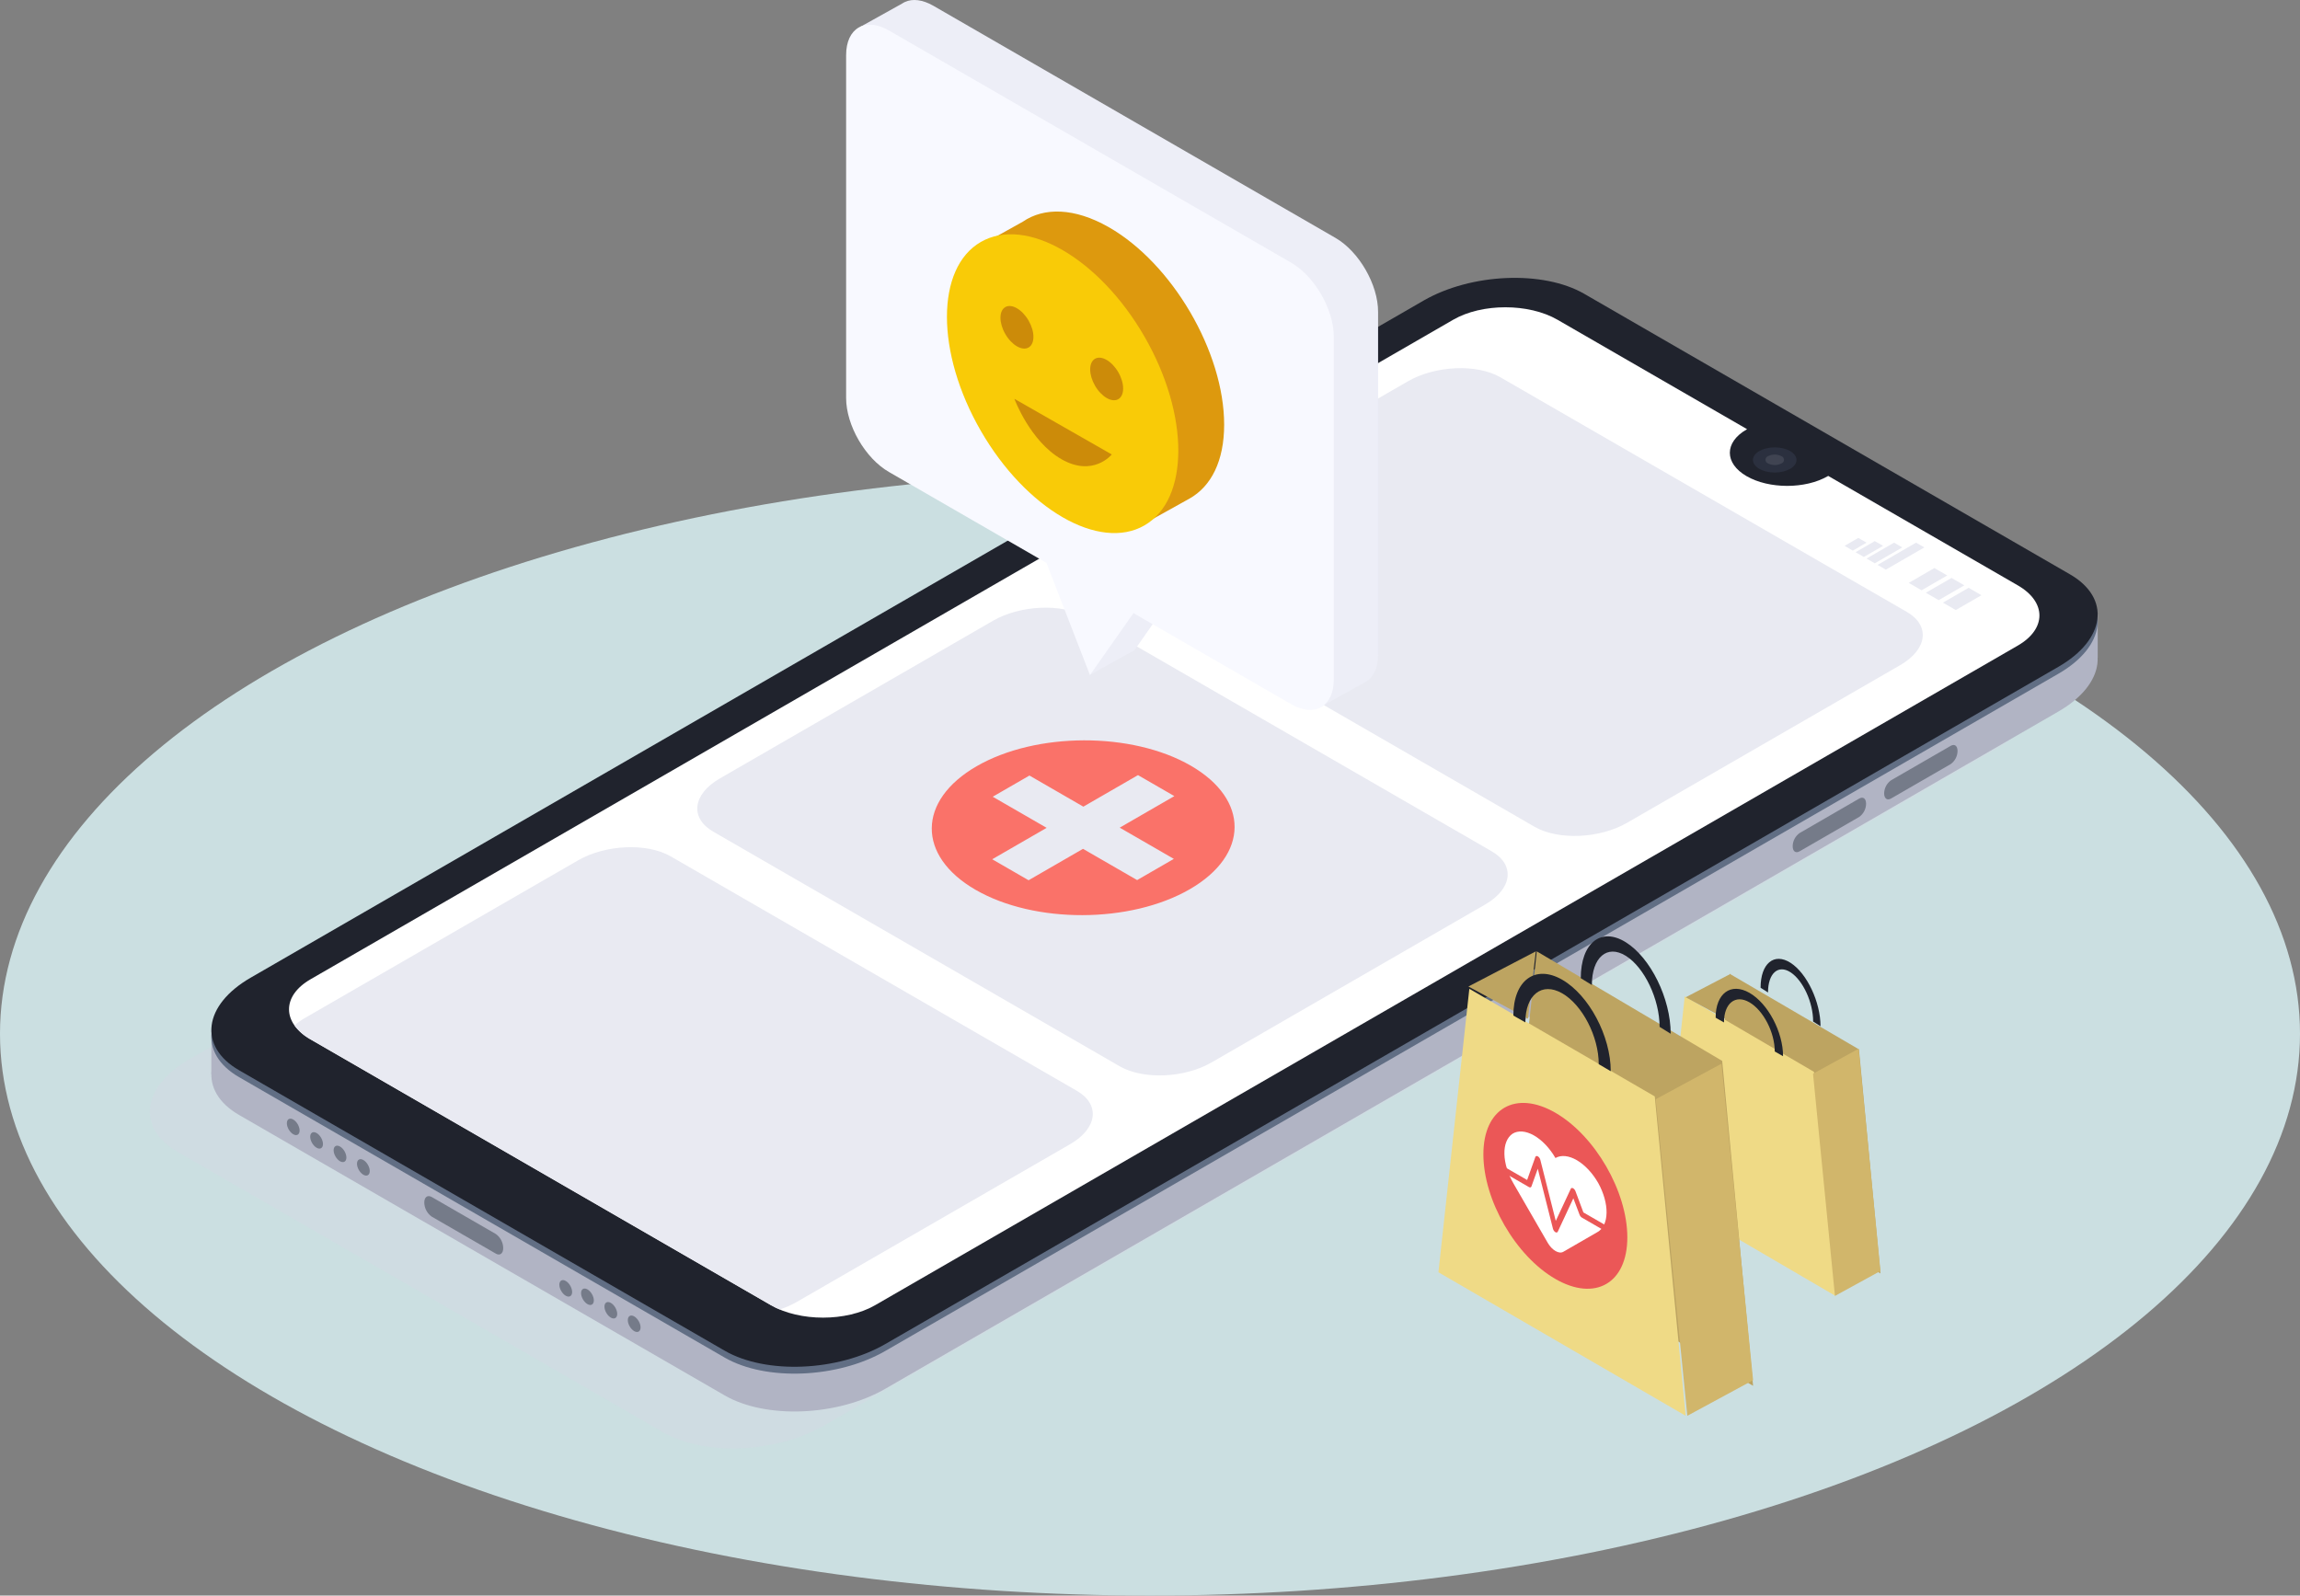 <svg width="307" height="213" viewBox="0 0 307 213" fill="none" xmlns="http://www.w3.org/2000/svg">
<rect x="0" y="0" width="307" height="213" fill="#808080" stroke="none"/>
<ellipse cx="153.5" cy="138" rx="153.5" ry="75" fill="#CBDFE1"/>
<path opacity="0.4" d="M88.529 191.216L23.706 153.776C18.215 150.609 18.901 145.071 25.266 141.41L181.834 51.013C188.178 47.372 197.767 46.951 203.258 50.123L268.082 87.564C273.573 90.736 272.881 96.274 266.521 99.934L109.959 190.321C103.61 193.987 94.021 194.383 88.529 191.216Z" fill="#D6D8E5"/>
<path d="M96.74 186.286L31.917 148.846C26.425 145.674 27.117 140.136 33.477 136.475L190.039 46.083C196.383 42.443 205.972 42.027 211.464 45.194L276.287 82.634C281.778 85.801 281.092 91.339 274.727 95L118.165 185.397C111.821 189.058 102.232 189.458 96.74 186.286Z" fill="#B1B4C4"/>
<path d="M28.209 143.412V137.442L35.208 140.084L28.209 143.412Z" fill="#B1B4C4"/>
<path d="M280 87.793V82.052L274.431 85.64L280 87.793Z" fill="#B1B4C4"/>
<path d="M96.74 181.237L31.917 143.797C26.425 140.63 27.117 135.092 33.477 131.431L190.039 41.033C196.383 37.393 205.972 36.972 211.464 40.144L276.287 77.585C281.778 80.757 281.092 86.295 274.727 89.955L118.165 180.348C111.821 184.008 102.232 184.404 96.74 181.237Z" fill="#616E84"/>
<path d="M39.741 151.473C40.075 151.281 40.076 150.659 39.744 150.085C39.412 149.51 38.873 149.2 38.54 149.393C38.207 149.585 38.205 150.207 38.537 150.781C38.869 151.356 39.408 151.666 39.741 151.473Z" fill="#757B89"/>
<path d="M42.859 153.276C43.192 153.084 43.194 152.462 42.862 151.887C42.53 151.313 41.991 151.003 41.658 151.196C41.325 151.388 41.323 152.01 41.655 152.584C41.987 153.159 42.526 153.469 42.859 153.276Z" fill="#757B89"/>
<path d="M45.985 155.078C46.318 154.885 46.32 154.264 45.988 153.689C45.656 153.115 45.117 152.805 44.784 152.997C44.451 153.19 44.449 153.811 44.781 154.386C45.113 154.961 45.652 155.27 45.985 155.078Z" fill="#757B89"/>
<path d="M49.103 156.881C49.436 156.688 49.438 156.066 49.106 155.492C48.774 154.917 48.235 154.608 47.902 154.8C47.569 154.992 47.567 155.614 47.899 156.189C48.231 156.763 48.77 157.073 49.103 156.881Z" fill="#757B89"/>
<path d="M76.115 173.033C76.45 172.841 76.452 172.217 76.12 171.64C75.789 171.063 75.248 170.751 74.914 170.943C74.579 171.136 74.576 171.759 74.908 172.337C75.24 172.914 75.78 173.226 76.115 173.033Z" fill="#757B89"/>
<path d="M79.013 174.15C79.346 173.958 79.348 173.336 79.016 172.761C78.684 172.187 78.145 171.877 77.812 172.07C77.479 172.262 77.477 172.884 77.809 173.458C78.141 174.033 78.68 174.343 79.013 174.15Z" fill="#757B89"/>
<path d="M82.134 175.952C82.467 175.76 82.468 175.138 82.137 174.564C81.805 173.989 81.266 173.679 80.933 173.872C80.599 174.064 80.598 174.686 80.93 175.26C81.261 175.835 81.8 176.145 82.134 175.952Z" fill="#757B89"/>
<path d="M85.252 177.755C85.585 177.562 85.586 176.94 85.254 176.366C84.923 175.791 84.384 175.482 84.05 175.674C83.717 175.866 83.716 176.488 84.048 177.063C84.379 177.637 84.918 177.947 85.252 177.755Z" fill="#757B89"/>
<path d="M66.185 167.353L57.615 162.408C57.316 162.194 57.071 161.912 56.9 161.586C56.73 161.26 56.638 160.899 56.633 160.531C56.633 159.803 57.069 159.491 57.615 159.787L66.185 164.732C66.485 164.947 66.73 165.229 66.901 165.556C67.071 165.883 67.163 166.246 67.168 166.615C67.168 167.337 66.731 167.67 66.185 167.353Z" fill="#757B89"/>
<path d="M260.38 101.999L252.409 106.601C251.889 106.892 251.493 106.601 251.493 105.909C251.499 105.568 251.585 105.232 251.744 104.929C251.903 104.627 252.13 104.366 252.409 104.167L260.38 99.565C260.9 99.274 261.29 99.565 261.29 100.257C261.286 100.598 261.201 100.934 261.043 101.236C260.885 101.539 260.658 101.8 260.38 101.999Z" fill="#757B89"/>
<path d="M248.171 109.05L240.199 113.652C239.679 113.943 239.284 113.652 239.284 112.961C239.289 112.618 239.375 112.282 239.534 111.978C239.693 111.675 239.921 111.413 240.199 111.213L248.171 106.601C248.691 106.31 249.081 106.601 249.081 107.293C249.078 107.637 248.994 107.975 248.836 108.28C248.678 108.586 248.45 108.85 248.171 109.05Z" fill="#757B89"/>
<path d="M96.74 180.317L31.917 142.876C26.425 139.704 27.117 134.166 33.477 130.506L190.039 40.113C196.383 36.473 205.972 36.057 211.464 39.224L276.287 76.664C281.778 79.831 281.092 85.369 274.727 89.03L118.165 179.427C111.821 183.088 102.232 183.489 96.74 180.317Z" fill="#20232D"/>
<path d="M269.335 78.146L244.026 63.534L243.964 63.571C240.974 65.297 236.127 65.297 233.137 63.571C230.147 61.844 230.147 59.041 233.137 57.331L233.2 57.299L207.891 42.687C204.048 40.467 197.813 40.467 193.971 42.687L41.459 130.724C37.616 132.939 37.616 136.538 41.459 138.758L102.897 174.233C106.745 176.453 112.975 176.453 116.818 174.233L269.335 86.18C273.178 83.96 273.178 80.362 269.335 78.146Z" fill="white"/>
<path opacity="0.5" d="M269.335 86.18L116.823 174.232C113.349 176.24 107.915 176.427 104.067 174.804C103.668 174.64 103.281 174.449 102.908 174.232L41.464 138.758C40.614 138.302 39.877 137.662 39.306 136.886C37.855 134.806 38.573 132.388 41.464 130.724L193.971 42.666C197.813 40.451 204.043 40.451 207.891 42.666L233.2 57.284L233.137 57.32C230.147 59.046 230.147 61.839 233.137 63.56C236.127 65.281 240.979 65.292 243.964 63.56L244.021 63.529L269.335 78.141C273.178 80.367 273.178 83.96 269.335 86.18Z" fill="url(#paint0_linear_1_5114)"/>
<path d="M236.887 63.082C238.492 63.082 239.793 62.33 239.793 61.402C239.793 60.475 238.492 59.723 236.887 59.723C235.281 59.723 233.98 60.475 233.98 61.402C233.98 62.33 235.281 63.082 236.887 63.082Z" fill="#2B303F"/>
<path opacity="0.1" d="M236.029 61.881C235.921 61.849 235.826 61.783 235.758 61.694C235.691 61.603 235.654 61.494 235.654 61.382C235.654 61.269 235.691 61.16 235.758 61.069C235.826 60.98 235.921 60.914 236.029 60.882C236.296 60.749 236.591 60.68 236.889 60.68C237.188 60.68 237.483 60.749 237.75 60.882C237.858 60.914 237.953 60.98 238.02 61.069C238.088 61.16 238.124 61.269 238.124 61.382C238.124 61.494 238.088 61.603 238.02 61.694C237.953 61.783 237.858 61.849 237.75 61.881C237.483 62.014 237.188 62.083 236.889 62.083C236.591 62.083 236.296 62.014 236.029 61.881Z" fill="white"/>
<path d="M204.823 110.366L150.582 79.041C147.43 77.221 147.826 74.043 151.466 71.943L187.959 50.882C191.599 48.802 197.112 48.548 200.263 50.362L254.52 81.687C257.671 83.507 257.276 86.685 253.636 88.791L217.147 109.856C213.481 111.957 207.974 112.186 204.823 110.366Z" fill="#E9EAF2"/>
<path d="M149.443 142.336L95.201 111.021C92.05 109.201 92.445 106.024 96.085 103.918L132.569 82.853C136.209 80.772 141.721 80.523 144.872 82.332L199.114 113.647C202.265 115.472 201.87 118.65 198.23 120.75L161.741 141.816C158.101 143.932 152.599 144.156 149.443 142.336Z" fill="#E9EAF2"/>
<path d="M142.849 152.736L106.36 173.796C105.635 174.215 104.866 174.553 104.067 174.805C103.668 174.64 103.281 174.449 102.908 174.233L41.464 138.758C40.614 138.302 39.877 137.663 39.306 136.886C39.738 136.509 40.206 136.176 40.705 135.893L77.199 114.828C80.839 112.748 86.351 112.498 89.502 114.308L143.759 145.633C146.879 147.453 146.489 150.63 142.849 152.736Z" fill="#E9EAF2"/>
<path d="M247.307 73.503L246.21 72.868L248.046 71.808L249.143 72.442L247.307 73.503Z" fill="#E9EAF2"/>
<path d="M248.779 74.35L247.677 73.716L250.245 72.234L251.348 72.868L248.779 74.35Z" fill="#E9EAF2"/>
<path d="M250.245 75.198L249.143 74.564L252.814 72.442L253.917 73.076L250.245 75.198Z" fill="#E9EAF2"/>
<path d="M251.712 76.046L250.615 75.411L255.752 72.442L256.855 73.076L251.712 76.046Z" fill="#E9EAF2"/>
<path d="M256.485 78.802L254.775 77.814L258.196 75.832L259.912 76.82L256.485 78.802Z" fill="#E9EAF2"/>
<path d="M258.768 80.117L257.057 79.129L260.484 77.153L262.195 78.141L258.768 80.117Z" fill="#E9EAF2"/>
<path d="M261.051 81.438L259.34 80.45L262.767 78.469L264.478 79.462L261.051 81.438Z" fill="#E9EAF2"/>
<path d="M178.246 31.752L124.592 0.775C123.136 -0.062 121.815 -0.197 120.806 0.255C120.666 0.318 120.533 0.393 120.406 0.479L114.805 3.599L118.882 9.319V49.806C118.882 53.446 121.44 57.877 124.602 59.686L145.621 71.818L148.179 78.417L145.496 90.091L151.429 86.794L157.227 78.521L175.427 89.035L176.067 94.49L181.943 91.214C183.165 90.694 183.945 89.368 183.945 87.361V41.642C183.955 38.002 181.402 33.572 178.246 31.752Z" fill="#EDEEF7"/>
<path d="M172.312 35.048L118.659 4.072C115.507 2.252 112.938 3.729 112.938 7.369V53.129C112.938 56.769 115.497 61.199 118.659 63.009L139.677 75.141L145.486 90.117L151.294 81.849L172.312 93.986C175.469 95.806 178.033 94.329 178.033 90.689V44.939C178.022 41.299 175.479 36.868 172.312 35.048Z" fill="#F8F9FF"/>
<path fill-rule="evenodd" clip-rule="evenodd" d="M130.223 118.789C138.078 123.324 150.875 123.289 158.804 118.711C166.734 114.133 166.795 106.746 158.94 102.211C151.084 97.676 138.288 97.711 130.358 102.289C122.428 106.867 122.368 114.254 130.223 118.789ZM149.458 110.487L156.683 114.657L151.783 117.486L144.558 113.315L137.294 117.509L132.44 114.707L139.704 110.513L132.508 106.359L137.408 103.53L144.604 107.685L151.897 103.474L156.751 106.276L149.458 110.487Z" fill="#FA7269"/>
<path d="M163.398 56.69C163.398 47.011 156.482 35.161 147.967 30.308C143.421 27.723 139.353 27.653 136.533 29.589L131.398 32.451L133.587 33.309C132.835 35.148 132.468 37.119 132.507 39.102C132.507 48.781 139.423 60.617 147.939 65.484C149.252 66.252 150.669 66.834 152.147 67.212V70.24L158.769 66.562C161.687 64.917 163.398 61.516 163.398 56.69Z" fill="#DD990E"/>
<path d="M152.76 70.138C158.789 66.657 158.786 55.366 152.754 44.918C146.722 34.47 136.945 28.821 130.916 32.302C124.887 35.783 124.89 47.074 130.922 57.522C136.954 67.97 146.732 73.618 152.76 70.138Z" fill="#F9CB07"/>
<path d="M137.296 46.388C138.154 45.892 138.153 44.284 137.294 42.795C136.434 41.306 135.042 40.501 134.183 40.997C133.325 41.492 133.326 43.101 134.185 44.59C135.045 46.078 136.437 46.883 137.296 46.388Z" fill="#CC8B09"/>
<path d="M149.271 53.285C150.13 52.789 150.129 51.181 149.269 49.692C148.41 48.203 147.017 47.398 146.159 47.894C145.3 48.389 145.301 49.998 146.161 51.487C147.02 52.975 148.413 53.781 149.271 53.285Z" fill="#CC8B09"/>
<path d="M135.398 53.24C135.398 53.24 137.492 58.913 141.709 61.317C145.926 63.721 148.398 60.669 148.398 60.669L135.398 53.24Z" fill="#CC8B09"/>
<path d="M251 170L228 156.553L230.877 130L248.129 140.082L251 170Z" fill="#BDA461"/>
<path d="M245 173L222 159.557L224.876 133L242.124 143.084L245 173Z" fill="#EFDA86"/>
<path d="M244.925 173L251 169.669L248.081 140L242 143.337L244.925 173Z" fill="#D1B66B"/>
<path d="M225 133.131L231 130L230.296 136L225 133.131Z" fill="#BDA461"/>
<path d="M238 141L236.892 140.367C236.892 137.817 235.371 134.878 233.5 133.797C231.629 132.716 230.114 133.941 230.114 136.491L229 135.858C229 132.615 231.023 131.122 233.5 132.531C235.977 133.941 238 137.757 238 141Z" fill="#20232D"/>
<path d="M243 137L242.015 136.367C242.015 133.817 240.664 130.878 239 129.797C237.336 128.716 235.991 129.941 235.991 132.491L235 131.858C235 128.615 236.798 127.122 239 128.531C241.202 129.941 243 133.787 243 137Z" fill="#20232D"/>
<path d="M234 185L201 165.505L205.125 127L229.875 141.624L234 185Z" fill="#BDA461"/>
<path d="M225 189L192 169.841L196.124 132L220.876 146.366L225 189Z" fill="#EFDA86"/>
<path d="M207.606 170.731C212.912 173.794 217.213 171.311 217.213 165.185C217.213 159.059 212.912 151.609 207.606 148.546C202.301 145.483 198 147.966 198 154.093C198 160.219 202.301 167.668 207.606 170.731Z" fill="#EB5757"/>
<path d="M213.345 157.956C212.975 157.299 212.532 156.689 212.042 156.163C211.552 155.637 211.025 155.204 210.492 154.89C209.959 154.577 209.43 154.389 208.936 154.337C208.443 154.285 207.994 154.371 207.617 154.589C207.24 153.936 206.792 153.333 206.299 152.815C205.806 152.297 205.277 151.874 204.744 151.572C204.211 151.27 203.685 151.094 203.195 151.055C202.705 151.016 202.263 151.115 201.893 151.344C201.169 151.831 200.778 152.801 200.805 154.049C200.832 155.296 201.274 156.722 202.037 158.025L206.588 165.907C206.724 166.144 206.887 166.363 207.065 166.551C207.243 166.739 207.435 166.894 207.628 167.005C207.821 167.117 208.012 167.183 208.19 167.201C208.369 167.218 208.531 167.187 208.667 167.108L213.219 164.48C213.979 164.055 214.418 163.136 214.441 161.917C214.465 160.699 214.071 159.278 213.345 157.956Z" fill="white"/>
<path d="M207.606 164.486C207.535 164.442 207.467 164.376 207.41 164.294C207.354 164.213 207.311 164.122 207.287 164.031L205.26 156.017L204.413 158.39C204.389 158.455 204.344 158.498 204.284 158.512C204.225 158.527 204.154 158.511 204.081 158.469L200.688 156.51C200.595 156.456 200.506 156.362 200.441 156.249C200.375 156.135 200.338 156.011 200.338 155.904C200.338 155.797 200.375 155.715 200.441 155.677C200.506 155.639 200.595 155.648 200.688 155.702L203.839 157.521L204.938 154.448C204.962 154.383 205.007 154.34 205.066 154.325C205.125 154.311 205.196 154.325 205.269 154.367C205.342 154.409 205.413 154.477 205.472 154.56C205.531 154.643 205.576 154.737 205.6 154.83L207.662 162.986L209.664 158.697C209.69 158.642 209.731 158.606 209.785 158.594C209.838 158.581 209.9 158.591 209.966 158.624C210.031 158.658 210.096 158.713 210.154 158.782C210.212 158.852 210.259 158.934 210.291 159.018L211.348 161.852L214.538 163.694C214.631 163.747 214.72 163.841 214.785 163.955C214.851 164.069 214.888 164.193 214.888 164.3C214.888 164.407 214.851 164.489 214.785 164.527C214.72 164.564 214.631 164.556 214.538 164.502L211.145 162.543C211.083 162.508 211.021 162.454 210.967 162.386C210.913 162.318 210.868 162.24 210.837 162.159L210.008 159.966L207.928 164.425C207.901 164.483 207.856 164.519 207.799 164.53C207.742 164.541 207.675 164.525 207.606 164.486Z" fill="#EB5757"/>
<path d="M225.223 189L234 184.25L229.777 142L221 146.744L225.223 189Z" fill="#D1B66B"/>
<path d="M196 131.693L205 127L203.945 136L196 131.693Z" fill="#BDA461"/>
<path d="M215 143L213.397 142.059C213.397 138.375 211.199 134.127 208.503 132.594C205.807 131.06 203.603 132.797 203.603 136.482L202 135.571C202 130.88 204.915 128.723 208.503 130.778C212.092 132.833 215 138.309 215 143Z" fill="#20232D"/>
<path d="M223 138L221.52 137.082C221.52 133.391 219.491 129.135 217.003 127.593C214.514 126.051 212.48 127.803 212.48 131.494L211 130.582C211 125.877 213.696 123.722 217.003 125.781C220.31 127.839 223 133.295 223 138Z" fill="#20232D"/>
<defs>
<linearGradient id="paint0_linear_1_5114" x1="155.397" y1="175.896" x2="155.397" y2="41.008" gradientUnits="userSpaceOnUse">
<stop offset="0.21" stop-color="white" stop-opacity="0"/>
<stop offset="1" stop-color="white" stop-opacity="0.2"/>
</linearGradient>
</defs>
</svg>
